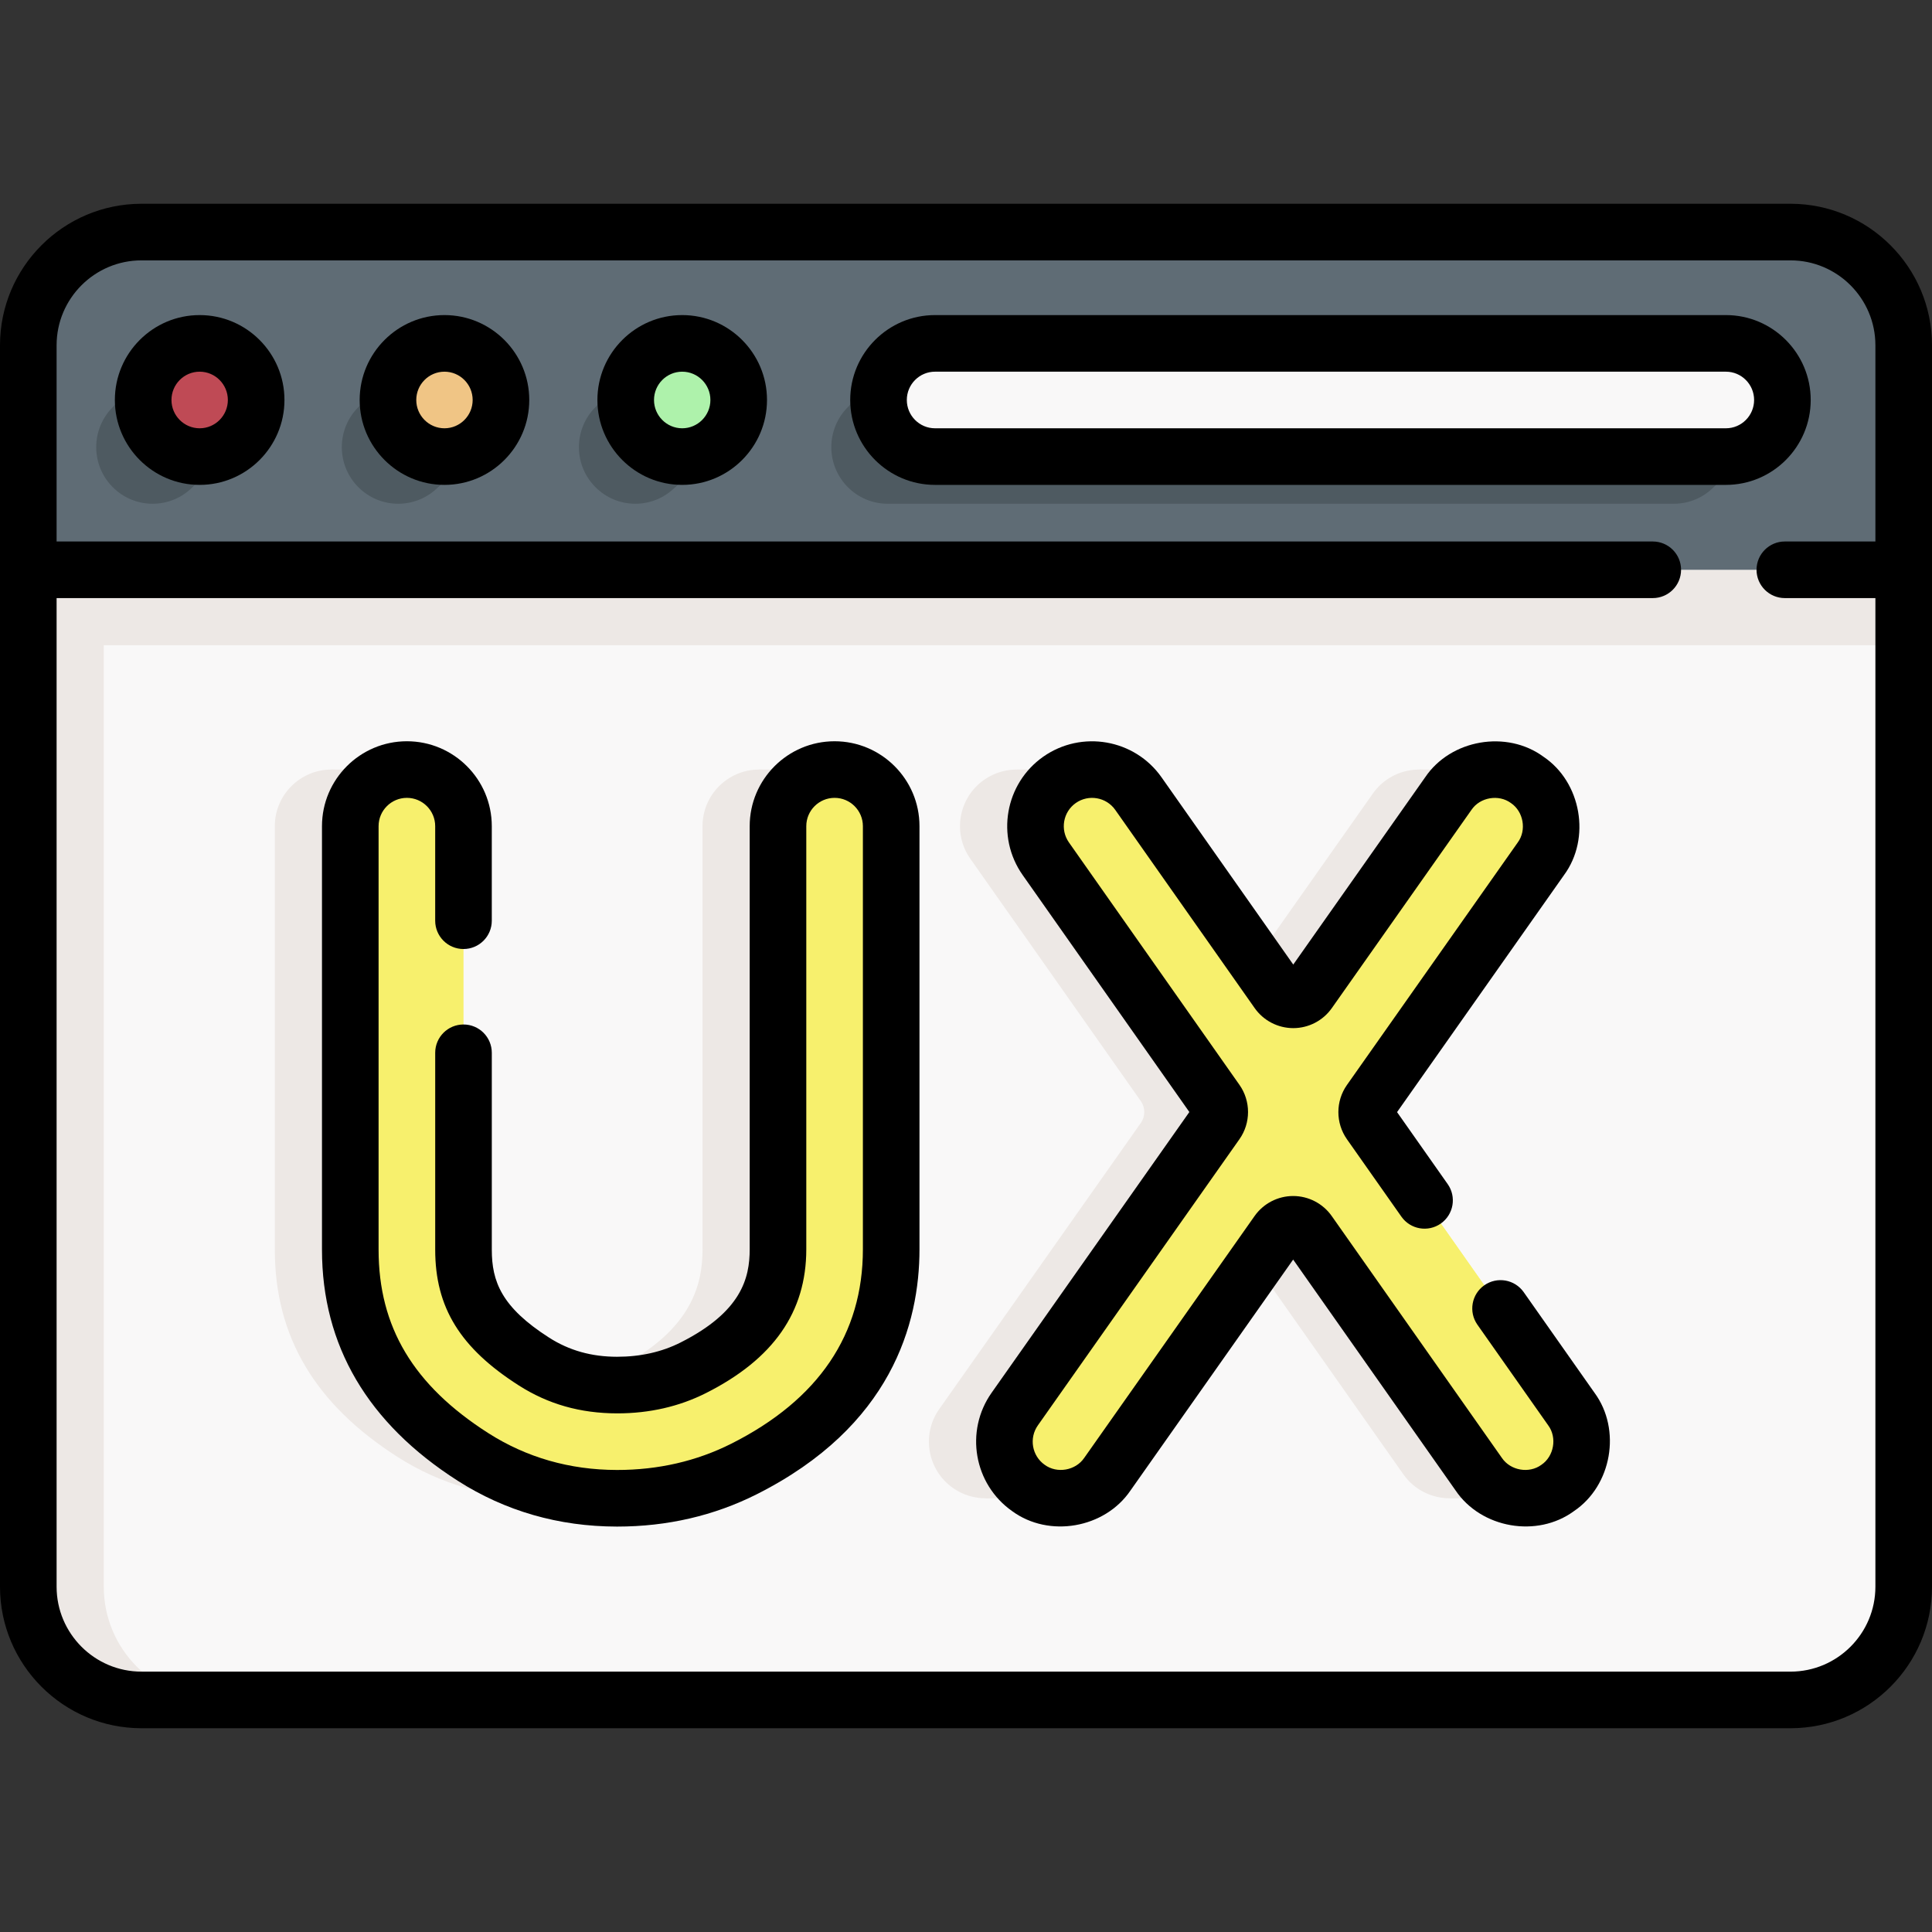 <svg id="Capa_1" enable-background="new 0 0 512 512" height="512" viewBox="0 0 512 512" width="512" xmlns="http://www.w3.org/2000/svg"><rect x="0" y="0" width="512" height="512" fill="#333333" stroke="none"/><g><g><path d="m504.5 151v269.5c0 16.57-13.43 30-30 30h-435.638c-16.57 0-30-13.43-30-30v-269.5l254.989-10z" fill="#f9f8f8"/><path d="m7.5 151h497v20h-497z" fill="#ede8e5"/><path d="m57.5 450.5h-20c-16.57 0-30-13.43-30-30v-269.5h20v269.5c0 16.57 13.43 30 30 30z" fill="#ede8e5"/><path d="m504.5 91.5v59.5h-497v-59.5c0-16.57 13.43-30 30-30h437c16.57 0 30 13.43 30 30z" fill="#5f6c75"/><g><g fill="#4e5a61"><path d="m235.258 133.5c-8.255 0-14.947-6.716-14.947-15s6.692-15 14.947-15h208.315c8.255 0 14.947 6.716 14.947 15s-6.692 15-14.947 15z"/><ellipse cx="168.369" cy="118.5" rx="14.947" ry="15"/><path d="m178.861 129.184 12.874-12.869-13.139 1.179z"/><path d="m158.092 107.608 12.562-12.516-2.693 10.408z"/><ellipse cx="105.534" cy="118.5" rx="14.947" ry="15"/><path d="m116.053 129.157 12.382-12.499-12.674.836z"/><path d="m95.257 107.608 12.371-12.459-2.502 10.351z"/><ellipse cx="40.447" cy="118.5" rx="14.947" ry="15"/><path d="m51.269 128.846 12.721-13.186-13.139 1.381z"/><path d="m30.17 107.608 11.622-12.038-1.753 9.93z"/></g><ellipse cx="181.349" cy="105.5" fill="#aef2ab" rx="14.947" ry="15"/><path d="m225.014 107.577 12.971-12.991-3.025 14.276z" fill="#4e5a61"/><path d="m454.33 128.915 13.149-13.179-10.185 3.381z" fill="#4e5a61"/><ellipse cx="118.446" cy="105.5" fill="#f0c585" rx="14.947" ry="15"/><ellipse cx="52.995" cy="105.5" fill="#bf4a55" rx="14.947" ry="15"/><path d="m248.237 120.5c-8.255 0-14.947-6.716-14.947-15s6.692-15 14.947-15h208.315c8.255 0 14.947 6.716 14.947 15s-6.692 15-14.947 15z" fill="#f9f8f8"/></g><g><g><path d="m412.793 394.33c-2.62 1.84-5.63 2.73-8.62 2.73-4.71 0-9.36-2.22-12.28-6.37l-45.103-64.111c-1.991-2.83-6.185-2.831-8.177-.002l-45.17 64.123c-2.93 4.14-7.57 6.36-12.28 6.36-2.99 0-6-.89-8.63-2.74-6.77-4.77-8.39-14.13-3.62-20.9l53.423-75.843c1.216-1.726 1.216-4.029.002-5.756l-45.195-64.251c-4.76-6.77-3.14-16.13 3.64-20.9 6.78-4.76 16.13-3.14 20.9 3.64l36.953 52.53c1.991 2.83 6.185 2.831 8.177.002l37.009-52.543c4.77-6.77 14.13-8.39 20.9-3.62 6.78 4.77 8.4 14.13 3.63 20.9l-45.263 64.263c-1.216 1.726-1.216 4.029-.002 5.756l53.345 75.831c4.771 6.771 3.141 16.131-3.639 20.901z" fill="#f7f06d"/></g></g><g><g fill="#ede8e5"><path d="m125.35 386.1c8.64 5.52 18.14 8.98 28.34 10.32-3.3.43-6.67.64-10.11.64h-.11c-13.95-.02-26.77-3.71-38.12-10.96-21.88-13.98-32.52-31.94-32.52-54.92v-112.24c0-8.28 6.72-15 15-15 3.85 0 7.34 1.44 10 3.82-3.07 2.75-5 6.74-5 11.18v112.24c0 22.98 10.64 40.94 32.52 54.92z"/><path d="m211.18 207.77c-3.07 2.74-5 6.73-5 11.17v112.13c0 8.63-2.34 21.27-22.49 31.43-6.01 3.02-12.78 4.56-20.11 4.56h-.07c-3.42 0-6.66-.36-9.75-1.07 3.5-.76 6.82-1.93 9.93-3.49 20.15-10.16 22.49-22.8 22.49-31.43v-112.13c0-8.28 6.71-15 15-15 3.84 0 7.35 1.45 10 3.83z"/></g></g><g><g fill="#ede8e5"><path d="m322.34 291.82c1.21 1.73 1.21 4.03 0 5.76l-53.43 75.84c-4.43 6.29-3.35 14.81 2.26 19.82-2.79 2.5-6.38 3.82-10.01 3.82-2.99 0-6-.89-8.63-2.74-6.77-4.77-8.39-14.13-3.62-20.9l53.43-75.84c1.21-1.73 1.21-4.03 0-5.76l-45.2-64.25c-4.76-6.77-3.14-16.13 3.64-20.9 5.83-4.09 13.55-3.47 18.63 1.09-5.61 5-6.69 13.52-2.27 19.81z"/><path d="m338.64 262.84-5.91-8.4 31.09-44.14c4.77-6.77 14.13-8.39 20.9-3.62.48.34.94.7 1.37 1.08-.84.74-1.6 1.59-2.27 2.54l-37.01 52.54c-1.99 2.83-6.18 2.83-8.17 0z"/><path d="m394.16 393.24c-.43.39-.89.75-1.37 1.09-2.62 1.84-5.63 2.73-8.62 2.73-4.71 0-9.36-2.22-12.28-6.37l-39.19-55.71 5.91-8.4c2-2.83 6.19-2.83 8.18 0l45.1 64.11c.67.95 1.43 1.8 2.27 2.55z"/></g></g><path d="m143.47 397.06 19.998-.001-11.957-6.357z" fill="#ede8e5"/><path d="m201.18 203.94 19.996.001-9.998 10.08z" fill="#ede8e5"/><path d="m87.83 203.94 20.002.001-11.811 10.08z" fill="#ede8e5"/><g><g><path d="m163.582 397.059c-.038 0-.076 0-.114 0-13.944-.019-26.771-3.706-38.122-10.959-21.878-13.977-32.514-31.94-32.514-54.916v-112.243c0-8.284 6.716-15 15-15s15 6.716 15 15v112.243c0 12.58 5.408 21.166 18.665 29.635 6.555 4.188 13.754 6.229 22.012 6.24h.072c7.33 0 14.095-1.535 20.107-4.563 20.156-10.152 22.487-22.8 22.487-31.43v-112.125c0-8.284 6.716-15 15-15s15 6.716 15 15v112.126c0 17.602-6.765 41.992-38.994 58.224-10.237 5.155-21.54 7.768-33.599 7.768z" fill="#f7f06d"/></g></g><g fill="#ede8e5"><path d="m269.509 203.941h19.733l-12.734 7.351-6.999-6.632"/><path d="m376.191 203.94 20.085.005-12.456 6.355z"/><path d="m261.16 397.06h20.003l-10.002-5.486z"/><path d="m384.17 397.06h20.003l-10.96-7.549z"/></g><g><g><path d="m412.793 394.33c-2.62 1.84-5.63 2.73-8.62 2.73-4.71 0-9.36-2.22-12.28-6.37l-45.103-64.111c-1.991-2.83-6.185-2.831-8.177-.002l-45.17 64.123c-2.93 4.14-7.57 6.36-12.28 6.36-2.99 0-6-.89-8.63-2.74-6.77-4.77-8.39-14.13-3.62-20.9l53.423-75.843c1.216-1.726 1.216-4.029.002-5.756l-45.195-64.251c-4.76-6.77-3.14-16.13 3.64-20.9 6.78-4.76 16.13-3.14 20.9 3.64l36.953 52.53c1.991 2.83 6.185 2.831 8.177.002l37.009-52.543c4.77-6.77 14.13-8.39 20.9-3.62 6.78 4.77 8.4 14.13 3.63 20.9l-45.263 64.263c-1.216 1.726-1.216 4.029-.002 5.756l53.345 75.831c4.771 6.771 3.141 16.131-3.639 20.901z" fill="#f7f06d"/></g></g></g><g><path d="m52.913 83.5c-12.391 0-22.472 10.093-22.472 22.5s10.081 22.5 22.472 22.5 22.471-10.093 22.471-22.5-10.08-22.5-22.471-22.5zm0 30c-4.12 0-7.472-3.364-7.472-7.5s3.352-7.5 7.472-7.5c4.119 0 7.471 3.364 7.471 7.5s-3.352 7.5-7.471 7.5z"/><path d="m117.788 83.5c-12.391 0-22.472 10.093-22.472 22.5s10.081 22.5 22.472 22.5 22.471-10.093 22.471-22.5-10.08-22.5-22.471-22.5zm0 30c-4.12 0-7.472-3.364-7.472-7.5s3.352-7.5 7.472-7.5c4.119 0 7.471 3.364 7.471 7.5s-3.352 7.5-7.471 7.5z"/><path d="m180.792 83.5c-12.391 0-22.472 10.093-22.472 22.5s10.081 22.5 22.472 22.5 22.471-10.093 22.471-22.5-10.08-22.5-22.471-22.5zm0 30c-4.12 0-7.472-3.364-7.472-7.5s3.352-7.5 7.472-7.5c4.119 0 7.471 3.364 7.471 7.5s-3.352 7.5-7.471 7.5z"/><path d="m479.856 106c0-12.407-10.081-22.5-22.472-22.5h-209.596c-12.391 0-22.472 10.093-22.472 22.5s10.081 22.5 22.472 22.5h209.597c12.39 0 22.471-10.093 22.471-22.5zm-22.471 7.5h-209.597c-4.12 0-7.472-3.364-7.472-7.5s3.352-7.5 7.472-7.5h209.597c4.12 0 7.472 3.364 7.472 7.5s-3.352 7.5-7.472 7.5z"/><path d="m403.799 342.435c-2.382-3.386-7.059-4.202-10.449-1.819-3.388 2.383-4.202 7.062-1.818 10.45l18.771 26.684c2.389 3.244 1.518 8.196-1.82 10.443-3.26 2.39-8.196 1.518-10.455-1.818l-45.104-64.112c-2.338-3.322-6.158-5.306-10.22-5.307-.002 0-.002 0-.004 0-4.06 0-7.88 1.982-10.219 5.301l-45.16 64.111c-2.276 3.34-7.201 4.219-10.468 1.821-3.38-2.381-4.191-7.069-1.809-10.45l53.423-75.843c3.031-4.303 3.032-10.086.005-14.39l-45.194-64.25c-2.379-3.383-1.563-8.072 1.814-10.448 3.389-2.378 8.078-1.563 10.457 1.816l36.952 52.531c2.337 3.322 6.158 5.307 10.22 5.308h.004c4.062 0 7.882-1.982 10.22-5.302l37.009-52.542c2.257-3.342 7.203-4.199 10.454-1.806 3.345 2.252 4.203 7.2 1.813 10.447l-45.264 64.263c-3.031 4.303-3.032 10.086-.004 14.39l14.431 20.514c2.383 3.387 7.06 4.204 10.449 1.819 3.388-2.383 4.202-7.062 1.818-10.45l-13.418-19.074 44.25-62.824c7.171-9.742 4.592-24.597-5.441-31.351-9.74-7.169-24.592-4.597-31.352 5.433l-34.964 49.639-34.91-49.626c-7.133-10.137-21.191-12.587-31.35-5.458-10.146 7.138-12.595 21.201-5.459 31.349l44.183 62.812-52.409 74.404c-7.146 10.142-4.709 24.205 5.436 31.354 9.774 7.166 24.54 4.575 31.357-5.435l43.124-61.22 43.061 61.207c6.776 10.015 21.58 12.616 31.349 5.458 10.036-6.753 12.628-21.608 5.459-31.35z"/><path d="m221.176 196.441c-12.406 0-22.5 10.093-22.5 22.5v112.125c0 7.657-2.182 16.583-18.36 24.731-4.956 2.496-10.586 3.761-16.797 3.761-6.786-.009-12.669-1.665-17.983-5.06-12.66-8.088-15.203-14.917-15.203-23.315v-52.183c0-4.142-3.357-7.5-7.5-7.5s-7.5 3.358-7.5 7.5v52.184c0 15.293 6.617 26.046 22.127 35.956 7.794 4.979 16.312 7.406 26.122 7.419 8.513 0 16.413-1.805 23.481-5.364 17.908-9.02 26.613-21.491 26.613-38.128v-112.126c0-4.136 3.364-7.5 7.5-7.5s7.5 3.364 7.5 7.5v112.125c0 22.538-11.731 39.874-34.867 51.525-9.181 4.623-19.351 6.967-30.227 6.967h-.104c-12.495-.017-23.966-3.307-34.095-9.779-19.82-12.663-29.052-28.104-29.052-48.596v-112.242c0-4.136 3.364-7.5 7.5-7.5s7.5 3.364 7.5 7.5v25.059c0 4.142 3.357 7.5 7.5 7.5s7.5-3.358 7.5-7.5v-25.059c0-12.407-10.094-22.5-22.5-22.5s-22.5 10.093-22.5 22.5v112.243c0 25.382 12.104 45.985 35.976 61.236 12.573 8.034 26.755 12.118 42.16 12.139h.114c13.241 0 25.681-2.883 36.974-8.57 35.639-17.949 43.12-45.212 43.12-64.922v-112.126c.001-12.407-10.093-22.5-22.499-22.5z"/><path d="m474.5 54h-437c-20.678 0-37.5 16.822-37.5 37.5v329c0 20.678 16.822 37.5 37.5 37.5h437c20.678 0 37.5-16.822 37.5-37.5v-329c0-20.678-16.822-37.5-37.5-37.5zm0 389h-437c-12.406 0-22.5-10.093-22.5-22.5v-262h423c4.143 0 7.5-3.358 7.5-7.5s-3.357-7.5-7.5-7.5h-423v-52c0-12.407 10.094-22.5 22.5-22.5h437c12.406 0 22.5 10.093 22.5 22.5v52h-24c-4.143 0-7.5 3.358-7.5 7.5s3.357 7.5 7.5 7.5h24v262c0 12.407-10.094 22.5-22.5 22.5z"/></g></g></svg>